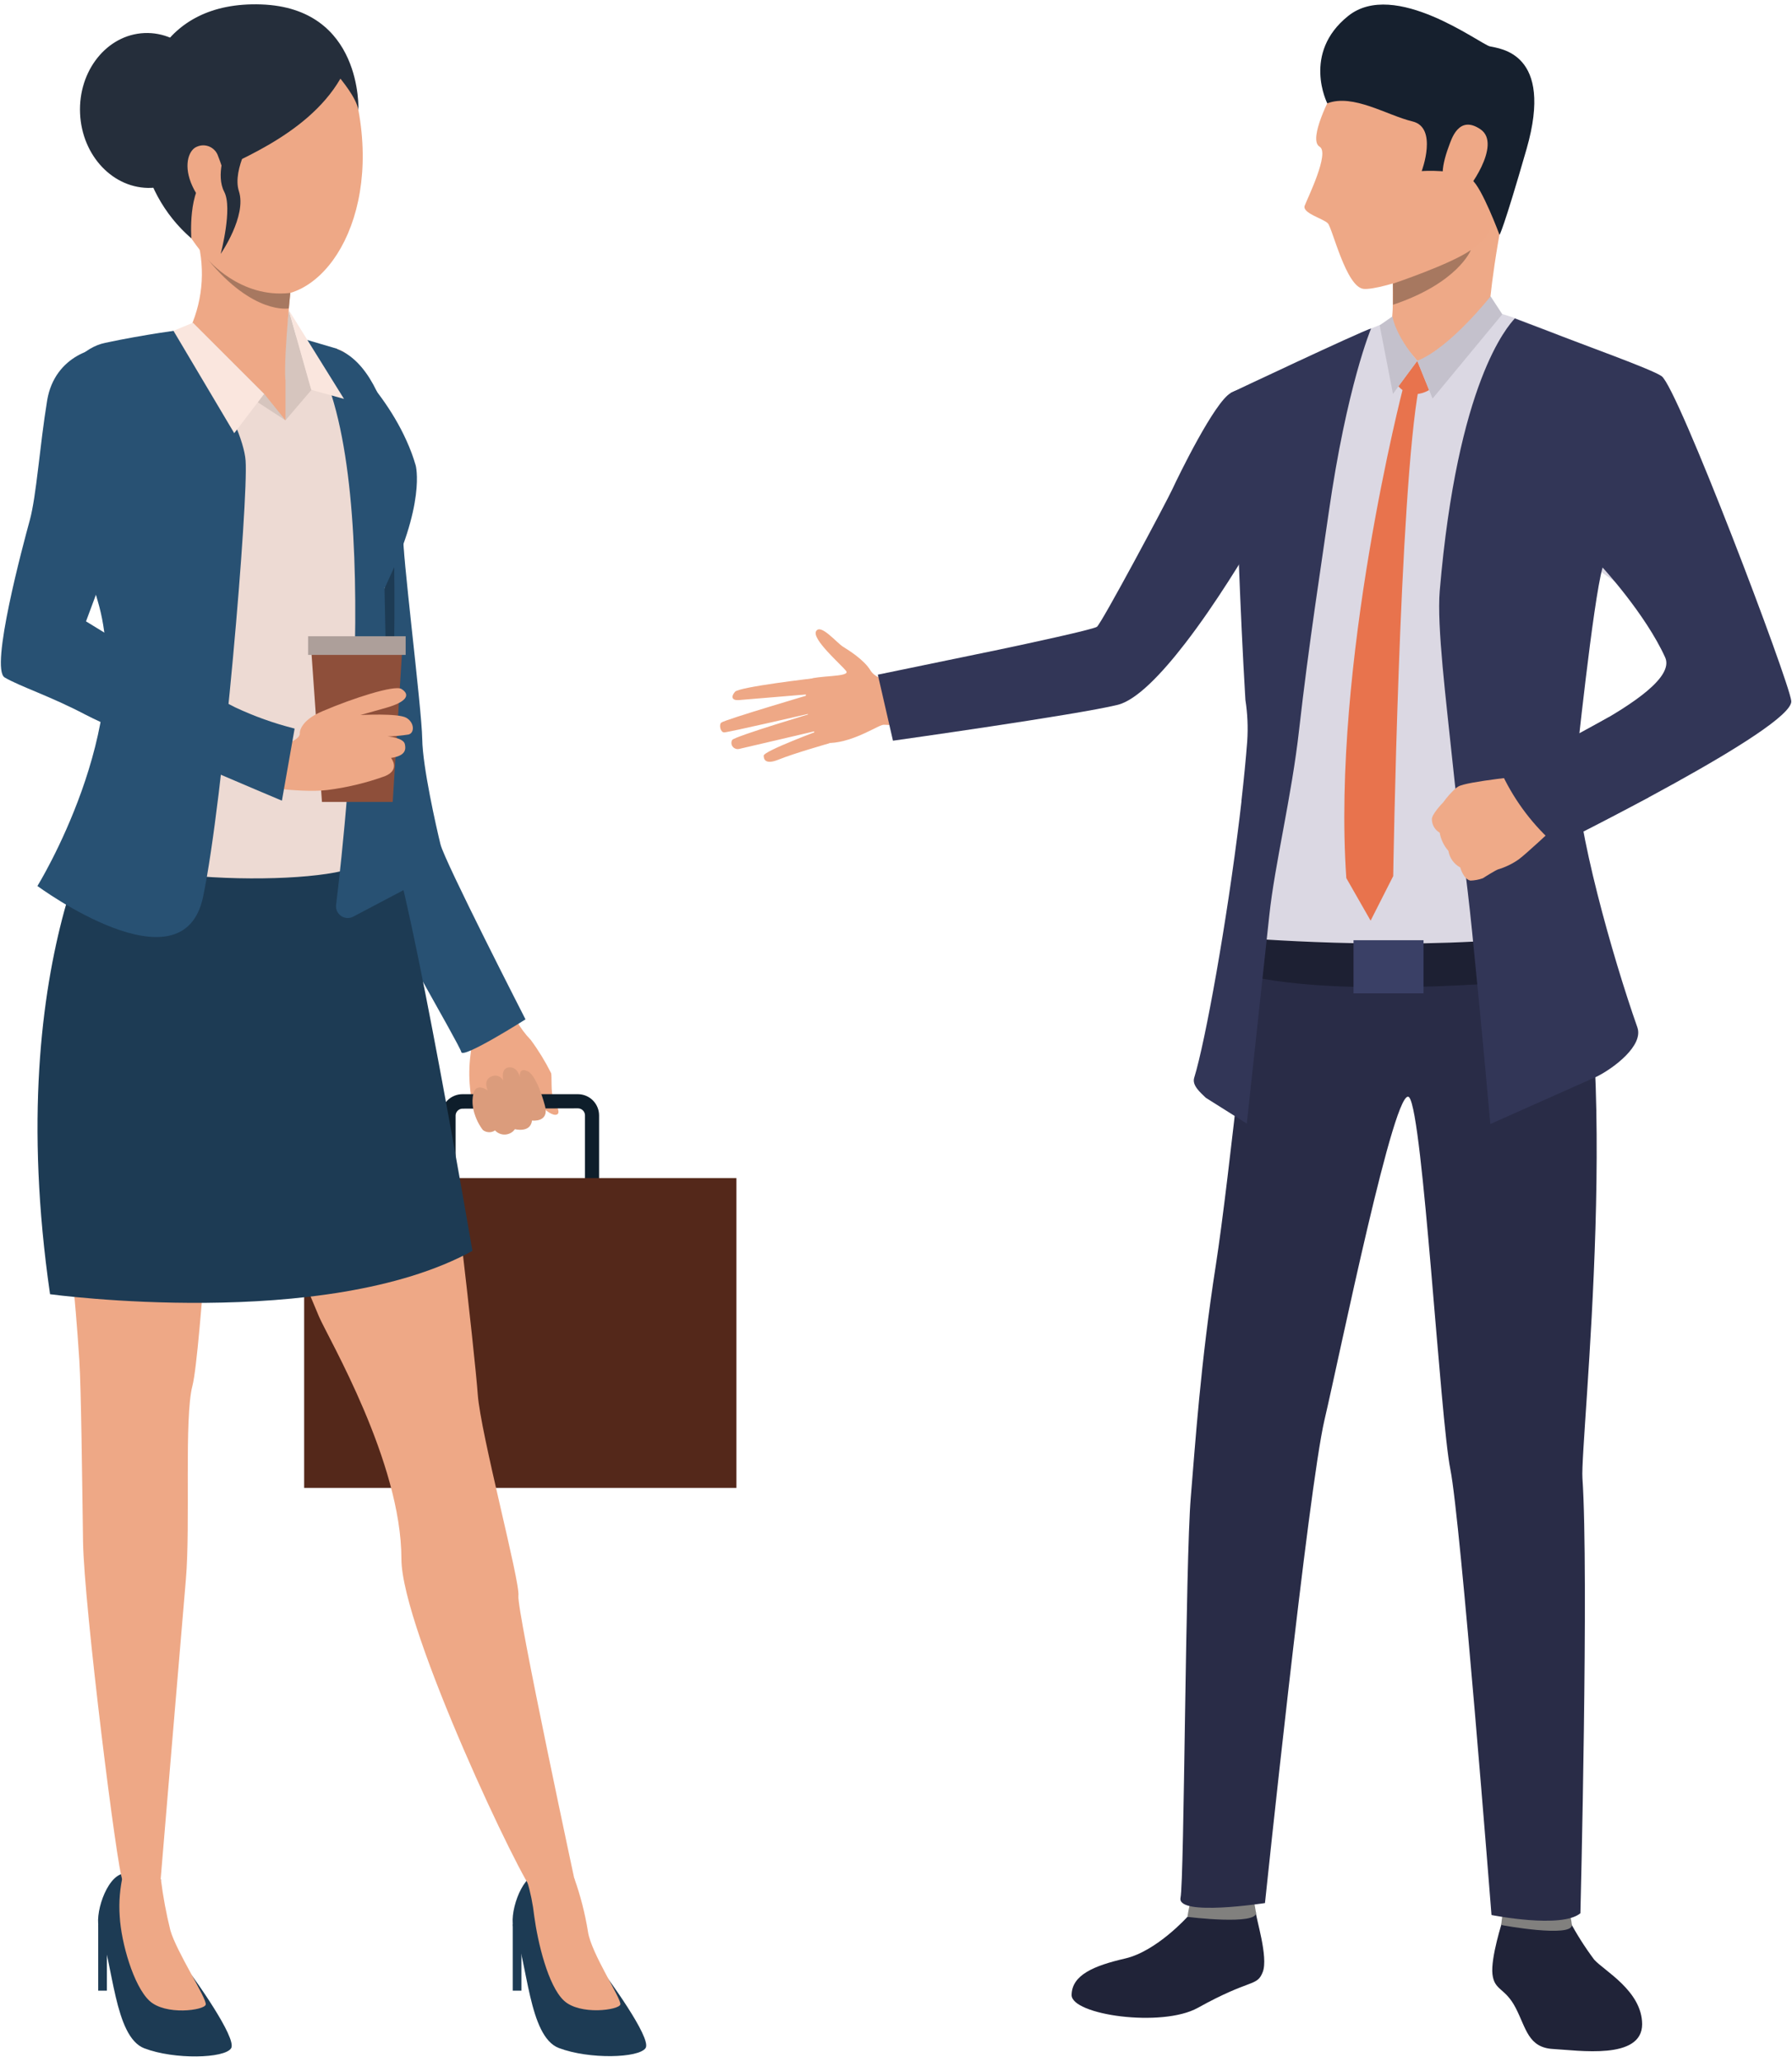 <svg width="100" height="115" viewBox="0 0 100 115" fill="none" xmlns="http://www.w3.org/2000/svg">
<g clip-path="url(#clip0)">
<path d="M28.136 55.993C28.416 56.257 28.646 56.569 28.814 56.915C29.035 57.309 29.306 57.674 29.62 58C30.052 58.584 30.431 59.205 30.756 59.854C30.8 59.997 30.739 60.973 30.868 61.251C30.997 61.529 31.322 62.061 31.075 62.159C30.827 62.258 30.397 61.861 30.397 61.861C30.424 61.931 30.43 62.008 30.413 62.082C30.397 62.155 30.359 62.222 30.305 62.275C30.222 62.358 30.12 62.418 30.007 62.45C29.894 62.481 29.775 62.482 29.661 62.454C29.661 62.454 29.586 62.793 29.403 62.871C29.301 62.928 29.188 62.964 29.072 62.976C28.955 62.987 28.837 62.975 28.725 62.939C28.613 63.08 28.454 63.177 28.278 63.214C28.162 63.236 28.043 63.228 27.931 63.191C27.819 63.154 27.718 63.09 27.637 63.003C27.637 63.003 27.18 63.217 26.959 63.024C26.805 62.833 26.682 62.619 26.593 62.39C26.217 61.247 26.102 60.034 26.254 58.841C26.505 57.353 25.339 56.234 25.339 56.234L28.136 55.993Z" fill="#EEA886"/>
<path d="M32.247 67.458H25.807C25.493 67.458 25.192 67.333 24.97 67.111C24.748 66.889 24.624 66.588 24.624 66.275V62.207C24.624 61.893 24.748 61.592 24.97 61.37C25.192 61.148 25.493 61.024 25.807 61.024H32.247C32.561 61.024 32.862 61.148 33.084 61.37C33.306 61.592 33.431 61.893 33.431 62.207V66.275C33.431 66.588 33.306 66.889 33.084 67.111C32.862 67.333 32.561 67.458 32.247 67.458ZM25.807 61.831C25.708 61.833 25.613 61.873 25.542 61.942C25.471 62.011 25.429 62.104 25.424 62.203V66.271C25.424 66.375 25.465 66.474 25.538 66.547C25.611 66.62 25.71 66.661 25.814 66.661H32.254C32.358 66.661 32.457 66.62 32.53 66.547C32.603 66.474 32.644 66.375 32.644 66.271V62.203C32.643 62.1 32.602 62.002 32.529 61.929C32.456 61.856 32.357 61.815 32.254 61.814L25.807 61.831Z" fill="#0E1E2B"/>
<path d="M41.095 65.702H16.973V82.983H41.095V65.702Z" fill="#54281A"/>
<path d="M18.786 19.458C18.786 19.458 17.552 19.458 17.024 23.169C16.495 26.881 17.495 28.407 17.613 29.949C17.732 31.491 19.536 41.414 19.586 41.854C19.637 42.295 19.878 47.576 20.58 48.973C21.281 50.37 26.454 58.322 26.522 58.719C26.59 59.115 29.03 57.336 29.03 57.336C29.03 57.336 24.963 48.834 24.732 47.864C24.502 46.895 22.864 41.939 23.122 40.427C23.38 38.915 22.397 30.576 22.491 29.648C22.586 28.719 21.156 20.02 18.786 19.458Z" fill="#EEA886"/>
<path d="M18.786 19.458C18.786 19.458 17.552 19.458 17.024 23.169C16.495 26.881 16.973 28.193 17.291 29.793C17.593 31.308 18.617 40.559 18.668 40.997C18.719 41.434 19.942 47.014 20.58 48.976C21.064 50.468 25.664 58.278 25.742 58.675C25.82 59.071 29.325 56.851 29.325 56.851C29.325 56.851 24.817 48.058 24.58 47.088C24.342 46.119 23.583 42.759 23.563 41.227C23.532 39.424 22.4 30.58 22.495 29.651C22.59 28.722 22.234 20.719 18.786 19.458Z" fill="#285173"/>
<path d="M30.41 61.668C30.41 61.668 29.98 59.99 29.441 59.742C28.902 59.495 29.02 60.105 29.02 60.105C29.02 60.105 28.912 59.495 28.41 59.529C27.908 59.563 28.088 60.275 28.088 60.275C28.059 60.214 28.019 60.16 27.969 60.116C27.92 60.071 27.861 60.037 27.798 60.015C27.735 59.993 27.668 59.984 27.602 59.989C27.535 59.993 27.47 60.011 27.41 60.041C26.932 60.254 27.22 60.814 27.22 60.814C27.22 60.814 26.576 60.353 26.42 60.98C26.159 62.037 26.946 63.014 26.946 63.014C27.04 63.093 27.157 63.139 27.279 63.144C27.402 63.15 27.523 63.115 27.624 63.044C27.688 63.114 27.765 63.17 27.851 63.209C27.936 63.249 28.029 63.272 28.124 63.276C28.218 63.279 28.312 63.264 28.401 63.231C28.49 63.199 28.571 63.149 28.641 63.085C28.675 63.051 28.707 63.015 28.736 62.976C28.736 62.976 29.603 63.203 29.688 62.492C29.692 62.498 30.671 62.614 30.41 61.668Z" fill="#DB9C7C"/>
<path d="M33.742 110.095C33.742 110.095 36.39 113.658 36.027 114.22C35.664 114.783 32.881 114.864 31.186 114.22C29.491 113.576 29.451 109.4 28.685 107.607C28.366 106.854 29.051 104.637 30.017 104.478C30.705 104.407 31.399 104.515 32.034 104.79C32.034 104.79 31.03 107.315 33.742 110.095Z" fill="#1D3B54"/>
<path d="M32.051 104.763C32.393 105.725 32.647 106.717 32.81 107.725C32.98 108.929 34.695 111.481 34.617 111.793C34.539 112.105 32.356 112.407 31.468 111.576C30.58 110.746 30.01 108.325 29.814 106.878C29.738 106.196 29.601 105.522 29.403 104.864C29.403 104.864 31.203 103.871 32.051 104.763Z" fill="#EEA886"/>
<path d="M10.705 110.169C10.705 110.169 13.258 113.675 12.895 114.237C12.532 114.8 9.746 114.881 8.054 114.237C6.363 113.593 6.319 109.417 5.553 107.624C5.231 106.871 5.919 104.654 6.881 104.492C7.598 104.432 8.318 104.548 8.98 104.831C8.98 104.831 7.993 107.376 10.705 110.169Z" fill="#1D3B54"/>
<path d="M8.98 104.824C9.099 105.775 9.274 106.717 9.505 107.647C9.827 108.817 11.563 111.478 11.481 111.8C11.4 112.122 9.224 112.417 8.336 111.583C7.447 110.749 6.763 108.342 6.681 106.885C6.623 106.077 6.692 105.265 6.885 104.478C6.885 104.478 8.136 103.936 8.98 104.824Z" fill="#EEA886"/>
<path d="M21.729 46.814C21.729 46.814 24 57.38 24.522 60.034C25.044 62.688 26.505 75.576 26.661 77.769C26.817 79.963 29.034 88.214 28.929 88.997C28.824 89.78 32.203 105.502 32.203 105.502C31.867 105.763 31.456 105.911 31.031 105.926C30.605 105.941 30.185 105.823 29.831 105.586C29.203 105.153 22.4 90.871 22.4 86.942C22.4 81.536 18.332 74.651 17.807 73.441C13.014 62.2 14.037 58.59 13.4 57.847C12.763 57.105 12.722 58.298 12.356 59.915C11.99 61.532 11.207 75.508 10.739 77.285C10.271 79.061 10.634 85.058 10.373 88.081C10.112 91.105 8.966 104.793 8.966 104.793C8.966 104.793 8.078 106.183 6.834 104.831C6.566 104.539 4.688 89.576 4.634 85.987C4.58 82.397 4.529 77.424 4.427 75.868C3.461 60.953 1.085 58.82 4.827 48.268C11.844 28.529 21.729 46.814 21.729 46.814Z" fill="#EEA886"/>
<path d="M6.478 43.858C6.478 43.858 5.80469e-07 52.915 2.793 72.18C2.793 72.18 18.139 74.268 26.363 69.763C26.363 69.763 22.973 49.902 21.729 46.81C20.485 43.719 6.478 43.858 6.478 43.858Z" fill="#1D3B54"/>
<path d="M28.613 107.292V111.02H29.098V108.136L28.613 107.292Z" fill="#1D3B54"/>
<path d="M5.481 107.292V111.02H5.966V108.136L5.481 107.292Z" fill="#1D3B54"/>
<path d="M15.159 18.125C15.159 18.125 17.532 19.251 18.373 19.417C19.214 19.583 22.414 23.753 22.976 25.278C23.539 26.803 22.976 29.085 21.817 31.766C20.658 34.447 21.749 35.342 21.22 38.024C20.692 40.705 20.227 46.383 20.325 47.875C20.424 49.366 6.936 49.644 3.854 46.929C3.854 46.929 6.949 42.295 7.346 41.634C7.742 40.973 7.414 37.363 7.047 36.434C6.681 35.505 4.261 27.62 4.261 27.62C4.261 27.62 2.278 21.566 4.068 20.163C5.624 18.953 9.864 18.522 10.627 18.258C11.39 17.993 13.603 17.895 15.159 18.125Z" fill="#EDDAD3"/>
<path d="M15.932 23.441L17.38 21.746L16.115 17.288C15.84 19.327 15.778 21.389 15.932 23.441Z" fill="#D6C5BE"/>
<path d="M12.152 1.207C13.559 0.708 18.773 -0.515 20 6.139C21.227 12.793 17.549 17.529 14.173 16.271C10.797 15.014 8.708 10.41 8.512 6.902C8.315 3.393 10.363 1.834 12.152 1.207Z" fill="#EEA886"/>
<path d="M20 6.139C20 6.139 20.254 0.444 14.576 0.247C8.898 0.051 7.407 4.708 7.871 8.105C8.141 10.12 9.139 11.966 10.678 13.295C10.678 13.295 10.475 10.546 11.573 9.834C12.671 9.122 17.075 7.698 18.997 4.386C18.983 4.386 19.885 5.424 20 6.139Z" fill="#252E3B"/>
<path d="M12.017 5.997C12.122 8.369 10.519 10.403 8.434 10.478C6.349 10.553 4.573 8.712 4.468 6.325C4.363 3.939 5.969 1.936 8.054 1.844C10.139 1.753 11.915 3.61 12.017 5.997Z" fill="#252E3B"/>
<path d="M16.298 15.373C16.298 15.373 15.824 19.746 15.922 21.169C15.922 21.169 13.447 23.654 10.627 18.275C11.363 16.622 11.468 14.758 10.922 13.034C10.03 10.014 16.298 15.373 16.298 15.373Z" fill="#EEA886"/>
<path d="M15.932 21.169V23.441L13.081 21.308L15.932 21.169Z" fill="#EEA886"/>
<path d="M15.932 23.441L14.749 21.973L10.752 18L9.464 19.244L15.932 23.441Z" fill="#D6C5BE"/>
<path d="M10.2 18.38C10.2 18.38 13.546 23.464 13.705 25.692C13.864 27.919 12.461 44.648 11.332 50.02C10.203 55.393 2.088 49.414 2.088 49.414C2.088 49.414 7.546 40.583 5.451 33.508C3.356 26.434 2.597 23.61 2.597 23.61C2.597 23.61 3.319 19.661 5.875 19.119C8.112 18.644 10.2 18.38 10.2 18.38Z" fill="#285173"/>
<path d="M23.197 25.956C23.197 25.956 23.8 28.091 21.447 32.81C21.447 32.81 21.485 38.851 21.552 40.739C21.62 42.627 22.953 49.414 22.953 49.414L19.739 51.108C19.634 51.171 19.513 51.203 19.39 51.2C19.268 51.197 19.149 51.16 19.047 51.093C18.944 51.026 18.863 50.931 18.811 50.82C18.76 50.709 18.741 50.586 18.756 50.464C19.413 45.041 21.556 24.434 16.929 18.898L18.786 19.444C18.786 19.444 22.085 22.156 23.197 25.956Z" fill="#285173"/>
<path d="M12.142 8.631C12.097 8.525 12.031 8.43 11.948 8.351C11.866 8.271 11.768 8.208 11.661 8.166C11.555 8.125 11.441 8.104 11.326 8.106C11.211 8.109 11.098 8.134 10.993 8.18C10.943 8.2 10.895 8.226 10.851 8.258C10.454 8.556 10.224 9.451 10.851 10.61C11.478 11.77 13.698 12.576 12.142 8.631Z" fill="#EEA886"/>
<path d="M17.369 21.742L19.197 22.247L16.112 17.288L17.369 21.742Z" fill="#FAE6DE"/>
<path d="M14.739 21.973L13.071 24.159L9.681 18.451L10.766 18L14.739 21.973Z" fill="#FAE6DE"/>
<path d="M16.2 16.336L16.115 17.2C16.115 17.2 14.149 17.583 11.573 14.441C11.573 14.441 13.4 16.668 16.2 16.336Z" fill="#A77860"/>
<path d="M22 31.627C22 31.627 22.112 39.166 21.661 42.814L21.458 32.82L22 31.627Z" fill="#1D3B54"/>
<path d="M17.993 39.847C17.993 39.847 18.407 37.959 18.332 37.522C18.258 37.085 18.851 36.776 18.929 37.861C19.007 38.946 19.041 39.617 19.041 39.617L17.993 39.847Z" fill="#EEA886"/>
<path d="M21.915 44.725H17.966L17.352 36.007H22.458L21.915 44.725Z" fill="#8E4F3A"/>
<path d="M16.729 40.888C16.729 40.888 16.695 40.21 17.997 39.664C19.725 38.925 22.02 38.193 22.403 38.424C22.946 38.763 22.644 39.163 21.559 39.471C20.475 39.78 20.115 39.878 20.115 39.878C20.115 39.878 22.217 39.763 22.678 40.034C23.139 40.305 23.139 40.885 22.793 40.966C22.41 41.026 22.022 41.062 21.634 41.071C21.634 41.071 22.519 41.139 22.593 41.502C22.651 41.77 22.668 42.149 21.82 42.271C21.82 42.271 22.366 42.925 21.481 43.288C20.44 43.664 19.36 43.923 18.261 44.061C16.634 44.261 13.563 43.722 13.563 43.722L14.58 41.427C15.055 41.569 15.56 41.58 16.041 41.458C16.82 41.176 16.729 40.888 16.729 40.888Z" fill="#EEA886"/>
<path d="M6.322 19.458C5.485 19.186 3.047 19.797 2.631 22.336C2.214 24.875 2.034 27.658 1.661 29.017C1.288 30.376 -0.573 37.288 0.261 37.783C1.095 38.278 2.793 38.82 4.749 39.847C6.624 40.831 15.732 44.654 15.732 44.654L16.441 40.634C15.295 40.345 14.181 39.947 13.112 39.444C11.532 38.668 7.712 36.458 4.8 34.654C4.8 34.654 6.624 29.766 7.014 28.712C7.403 27.658 10.091 20.678 6.322 19.458Z" fill="#285173"/>
<path d="M22.637 35.485H17.193V36.525H22.637V35.485Z" fill="#AD9F9A"/>
<path d="M14.176 7.488C14.176 7.488 12.932 9.427 13.332 10.664C13.78 12.047 12.315 14.159 12.315 14.159C12.315 14.159 12.993 11.61 12.512 10.695C12.03 9.78 12.59 8.346 12.59 8.346L14.176 7.488Z" fill="#252E3B"/>
<path d="M87.563 107.085C87.971 107.854 88.437 108.591 88.959 109.288C89.512 109.912 91.627 111.03 91.637 112.891C91.637 114.905 88.071 114.349 86.675 114.275C85.278 114.2 85.169 113.122 84.58 111.983C83.99 110.844 83.397 111.034 83.285 110.112C83.173 109.19 83.858 107.085 83.858 107.085H87.563Z" fill="#202338"/>
<path d="M66.264 106.902C66.264 106.902 64.539 108.824 62.79 109.227C61.041 109.631 59.814 110.146 59.8 111.261C59.786 112.376 64.837 113.092 66.841 111.98C69.831 110.319 70.136 110.817 70.464 109.986C70.793 109.156 70.068 106.936 70.088 106.671C70.115 106.336 66.264 106.902 66.264 106.902Z" fill="#202338"/>
<path d="M66.458 105.98C66.373 106.282 66.308 106.59 66.264 106.902C66.298 106.919 70.207 107.386 70.088 106.661C69.993 106.075 69.858 105.437 69.858 105.437L66.458 105.98Z" fill="#81807E"/>
<path d="M83.905 106.475C83.844 106.766 83.8 107.06 83.773 107.356C83.803 107.376 87.739 108.081 87.715 107.356C87.672 106.927 87.549 106.509 87.353 106.125L83.905 106.475Z" fill="#81807E"/>
<path d="M70.014 51.997C70.014 51.997 68.59 65.807 67.851 70.536C66.987 76.064 66.692 80.63 66.451 83.492C66.149 87.091 66.088 104.793 65.878 105.844C65.668 106.895 70.59 106.136 70.59 106.136C70.59 106.136 73.01 83.007 73.915 79.173C74.756 75.603 77.878 60.241 78.644 61.207C79.41 62.173 80.366 79.136 80.936 81.953C81.505 84.769 83.231 106.803 83.231 106.803C83.231 106.803 87.149 107.583 88.193 106.702C88.193 106.702 88.668 87.719 88.305 82.434C88.166 80.424 90.661 58.322 87.461 49.424C85.763 44.725 70.014 51.997 70.014 51.997Z" fill="#292C47"/>
<path d="M82.78 48.932C82.78 48.932 81.831 47.498 80.827 47.315C79.824 47.132 94.668 39.953 94.627 37.39C94.597 35.309 89.281 31.858 89.281 31.858V31.885C89.169 32.295 87.634 37.986 87.586 40.732C87.532 43.573 87.756 53.346 87.756 53.346L83.953 54.363L71.797 54.475L69.024 53.342C69.024 53.342 69.325 50.2 69.437 47.993C69.508 46.59 69.776 44.078 69.708 41.63C69.708 41.63 69.752 39.051 69.498 37.942C69.471 33.037 69.159 28.183 69.159 28.183C68.997 25.959 68.884 23.879 68.82 21.942C69.356 21.658 70 21.329 70.515 21.081C72.112 20.322 74.336 19.298 75.766 18.644C76.6 18.258 77.42 17.966 77.42 17.966C77.42 17.966 83.125 17.417 83.59 17.448C84.2 17.613 84.799 17.818 85.383 18.061C87.417 18.827 91.305 20.393 91.929 20.837C92.837 21.491 98.803 37.268 98.888 38.352C99.044 40.339 82.78 48.932 82.78 48.932Z" fill="#DBD8E3"/>
<path d="M69.376 52.309C69.376 52.309 77.725 53.02 85.037 52.309V54.709C85.037 54.709 74.146 55.749 69.007 54.251L69.376 52.309Z" fill="#1D2033"/>
<path d="M68.685 21.909C68.749 23.881 68.844 25.997 69.024 28.261C69.024 28.261 69.183 33.79 69.498 39.034C69.617 39.796 69.651 40.569 69.6 41.339C69.522 42.356 69.41 43.481 69.278 44.651C69.28 44.665 69.28 44.68 69.278 44.695C69.248 44.973 69.214 45.251 69.18 45.532C68.471 51.376 67.268 58.075 66.641 60.108C66.508 60.532 66.98 60.925 67.291 61.227L69.576 62.664C69.576 62.664 70.515 54 70.831 51.058C71.132 48.217 72.081 44.41 72.495 40.698C73.024 35.993 73.749 31.383 74.139 28.644C75.156 21.525 76.512 18.319 76.512 18.319C75.847 18.525 68.685 21.909 68.685 21.909Z" fill="#323657"/>
<path d="M92.922 36.664C93.898 38.837 83.834 42.712 84.068 43.241C84.614 44.529 86.837 47.146 86.837 47.146C86.837 47.146 100.108 40.583 99.959 39.095C99.851 38.01 93.634 21.631 92.725 20.98C92.2 20.6 88.319 19.22 86.39 18.464L84.532 17.759C84.125 18.21 81.332 21.295 80.342 32.956C80.176 34.922 80.702 39.081 81.054 42.475C81.43 46.098 81.844 48.915 82.149 51.966C82.749 57.936 83.166 62.688 83.166 62.688L89.105 60.044C90.068 59.563 91.729 58.305 91.37 57.295C90.013 53.447 87.936 46.156 87.932 42.78C87.932 42.78 88.905 33.464 89.43 31.651C89.42 31.637 91.817 34.237 92.922 36.664Z" fill="#323657"/>
<path d="M83.051 18.071C83.051 18.071 83.091 16.112 83.847 12.149C84.051 11.088 77.688 14.939 77.688 14.939C77.688 14.939 77.709 15.312 77.722 15.814C77.722 16.078 77.722 16.38 77.722 16.681C77.722 16.786 77.722 16.892 77.722 16.997C77.722 17.278 77.702 17.546 77.678 17.776C77.634 18.037 77.562 18.293 77.464 18.539C77.214 19.142 80.919 19.603 83.051 18.071Z" fill="#EEA987"/>
<path d="M79.088 20.125L78.034 21.539C78.034 21.539 78.654 22.366 79.749 21.756L79.088 20.125Z" fill="#E8734D"/>
<path d="M78.305 21.597C78.305 21.597 74.305 36.99 75.129 48.973L76.485 51.346L77.746 48.861C77.746 48.861 78.085 27.427 79.186 21.559L78.305 21.597Z" fill="#E8734D"/>
<path d="M77.966 18.803L79.095 20.125C79.095 20.125 80.909 19.787 81.441 18.827C81.973 17.868 77.966 18.803 77.966 18.803Z" fill="#EEA987"/>
<path d="M77.702 17.648C77.702 17.648 77.834 18.664 79.088 20.122L77.732 21.966L76.99 18.142L77.702 17.648Z" fill="#C4C1CC"/>
<path d="M83.18 16.526C83.18 16.526 80.922 19.4 79.088 20.122L79.942 22.23L83.834 17.526L83.18 16.526Z" fill="#C4C1CC"/>
<path d="M45.441 37.824C45.441 37.824 41.254 38.305 41.017 38.58C40.78 38.854 40.837 39.075 41.234 39.044C41.63 39.014 45.302 38.705 45.302 38.705C45.302 38.705 40.498 40.122 40.254 40.298C40.112 40.4 40.193 40.844 40.41 40.847C40.627 40.851 45.495 39.725 45.495 39.725C45.495 39.725 41.014 41.058 40.858 41.268C40.835 41.308 40.821 41.352 40.816 41.397C40.812 41.442 40.816 41.489 40.829 41.532C40.842 41.576 40.864 41.616 40.894 41.651C40.923 41.686 40.959 41.715 41 41.736C41.073 41.776 41.159 41.788 41.241 41.77C41.58 41.695 45.824 40.698 45.824 40.698C45.824 40.698 42.637 41.878 42.617 42.139C42.617 42.298 42.658 42.688 43.468 42.356C44.278 42.024 46.288 41.451 46.288 41.451L45.441 37.824Z" fill="#EEA886"/>
<path d="M50.393 38.02C50.393 38.02 49 38.092 48.573 37.386C48.21 36.786 47.325 36.244 47.054 36.075C46.688 35.851 45.8 34.763 45.542 35.2C45.285 35.637 46.929 37.058 47.217 37.42C47.505 37.783 45.495 37.651 45.129 37.915C44.763 38.18 44.963 41.505 46.339 41.437C47.715 41.37 49.085 40.383 49.332 40.42C49.671 40.441 50.011 40.441 50.349 40.42L50.393 38.02Z" fill="#EEA886"/>
<path d="M49.831 41.309C49.831 41.309 60.105 39.868 62.373 39.309C63.427 39.047 64.814 37.593 66.136 35.881C66.57 35.319 66.997 34.729 67.403 34.142C69.02 31.803 70.288 29.566 70.288 29.566C70.288 29.566 75.075 23.959 71.234 21.461C71.234 21.461 69.59 21.424 68.685 21.915C67.78 22.407 65.763 26.546 65.424 27.278C65.085 28.01 61.454 34.803 61.21 34.959C60.966 35.115 57.336 35.898 55.719 36.237L48.986 37.627L49.831 41.309Z" fill="#323657"/>
<path d="M79.437 52.437H75.532V55.4H79.437V52.437Z" fill="#3A4066"/>
<path d="M82.054 49.112C82.291 49.105 82.526 49.061 82.749 48.98C82.749 48.98 83.112 48.746 83.38 48.597C83.448 48.556 83.52 48.52 83.593 48.488C84.005 48.366 84.394 48.178 84.746 47.932C85.203 47.593 86.695 46.19 86.695 46.19L85.763 44.709L85.319 43.241C85.319 43.241 81.844 43.58 81.38 43.864C81.335 43.889 81.291 43.918 81.251 43.949C80.987 44.187 80.749 44.453 80.542 44.742C80.478 44.803 79.864 45.451 79.905 45.712C79.909 45.86 79.951 46.005 80.027 46.133C80.103 46.26 80.21 46.366 80.339 46.441C80.406 46.818 80.575 47.169 80.827 47.458C80.859 47.651 80.936 47.836 81.05 47.996C81.165 48.155 81.315 48.287 81.488 48.38C81.488 48.38 81.661 49.034 82.054 49.112Z" fill="#EFAA88"/>
<path d="M86.831 47.146C85.582 46.06 84.569 44.731 83.851 43.241L89.783 39.993L91.987 44.475L86.831 47.146Z" fill="#323657"/>
<path d="M74.346 5.19C74.346 5.19 72.949 7.78 73.641 8.183C74.214 8.522 72.963 11.058 72.807 11.471C72.651 11.885 73.844 12.19 74.098 12.454C74.353 12.719 75.115 16.014 76.095 16.112C77.075 16.21 81.519 14.664 82.746 13.4C83.973 12.136 84.953 6.441 84.142 4.068C83.332 1.695 76.81 0.678 74.346 5.19Z" fill="#EEA886"/>
<path d="M74.068 5.763C74.068 5.763 72.641 2.966 75.231 0.892C77.82 -1.183 82.6 2.458 83.139 2.586C83.678 2.715 86.732 2.925 85.19 8.302C83.864 12.905 83.678 13.098 83.678 13.098C83.678 13.098 82.688 10.431 82.129 10.024C81.254 9.39 79.336 9.542 79.336 9.542C79.336 9.542 80.251 7.115 78.824 6.773C77.397 6.431 75.512 5.214 74.068 5.763Z" fill="#16202E"/>
<path d="M80.858 8.136C80.987 7.797 81.393 6.373 82.62 7.214C83.847 8.054 81.854 10.749 81.641 10.783C81.427 10.817 79.8 10.949 80.858 8.136Z" fill="#EEA886"/>
<path d="M77.736 16.678C77.736 16.786 77.736 16.892 77.736 16.997C81.373 15.776 82.078 13.946 82.078 13.946C80.942 14.746 77.729 15.82 77.729 15.82C77.736 16.078 77.739 16.38 77.736 16.678Z" fill="#A77860"/>
</g>
<defs>
<clipPath id="clip0">
<rect width="100" height="114.915" fill="white"/>
</clipPath>
</defs>
</svg>
